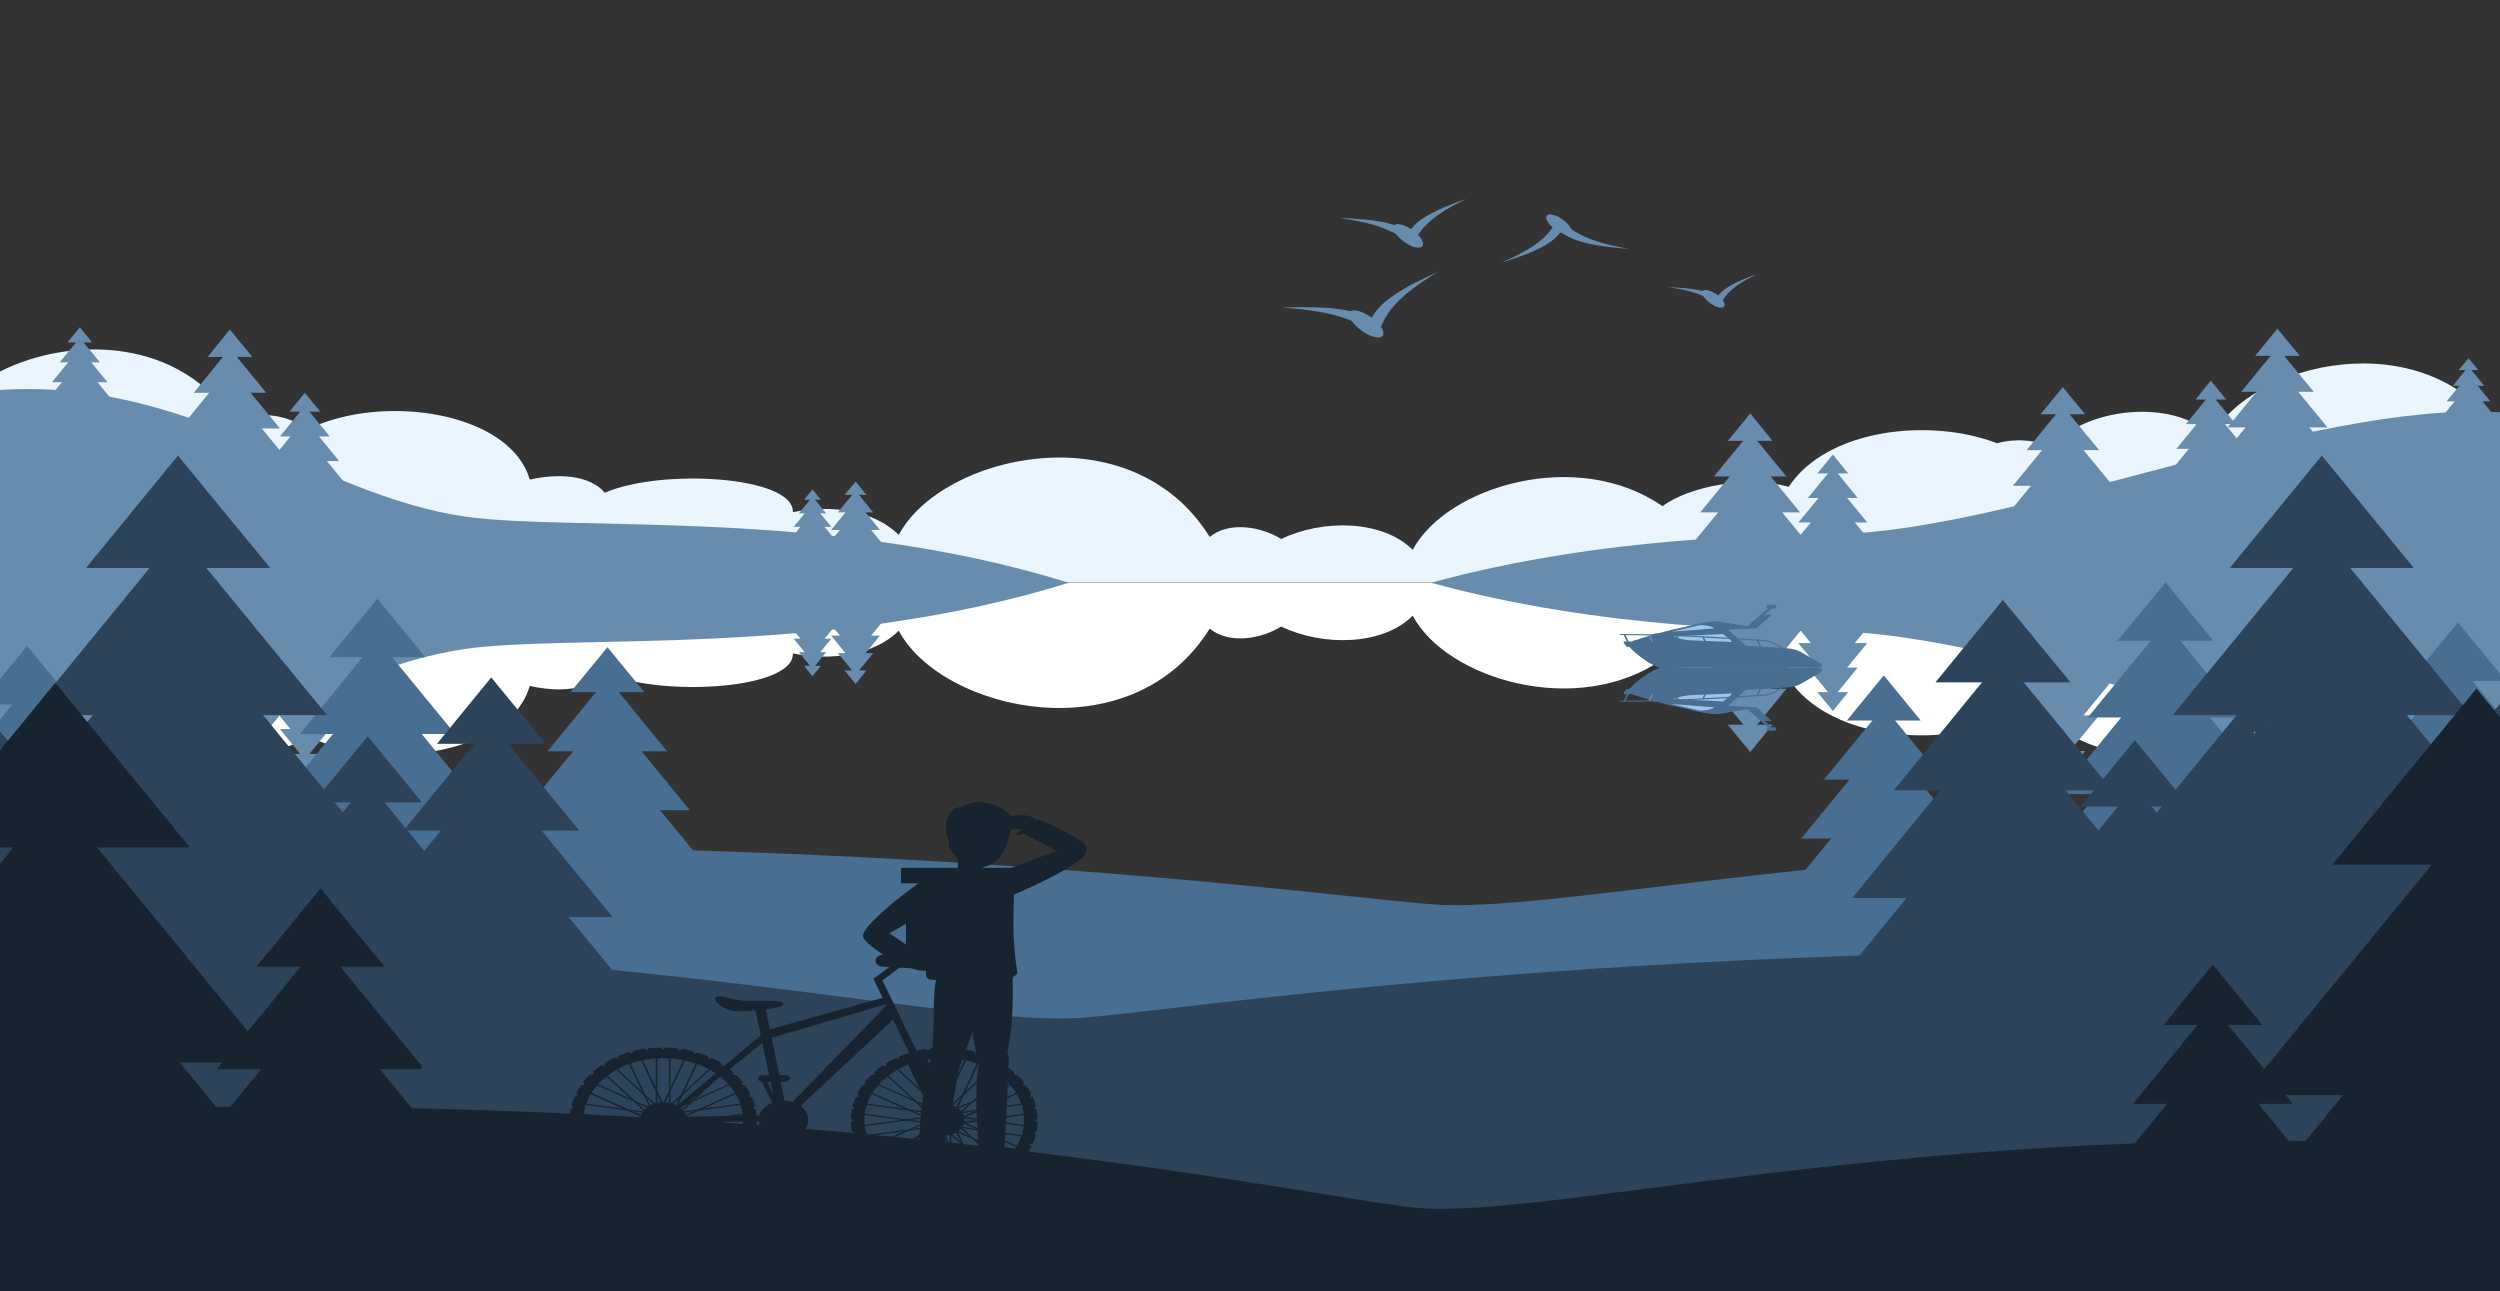 <?xml version="1.0" encoding="utf-8"?>
<!-- Generator: Adobe Illustrator 26.0.1, SVG Export Plug-In . SVG Version: 6.00 Build 0)  -->
<svg version="1.1" id="OBJECTS" xmlns="http://www.w3.org/2000/svg" xmlns:xlink="http://www.w3.org/1999/xlink" x="0px" y="0px"
	 viewBox="0 0 968 500" style="enable-background:new 0 0 968 500;" xml:space="preserve">
<rect x="0" y="0" width="968" height="500" fill="#333333" stroke="none"/>
<style type="text/css">
	.st0{fill-rule:evenodd;clip-rule:evenodd;fill:#EBF5FF;}
	.st1{fill-rule:evenodd;clip-rule:evenodd;fill:#FFFFFF;}
	.st2{fill-rule:evenodd;clip-rule:evenodd;fill:#688CAD;}
	.st3{fill-rule:evenodd;clip-rule:evenodd;fill:#486E91;}
	.st4{fill-rule:evenodd;clip-rule:evenodd;fill:#9CC4EA;}
	.st5{fill-rule:evenodd;clip-rule:evenodd;fill:#2C4359;}
	.st6{clip-path:url(#SVGID_00000119819040190233128270000008249561756613835662_);}
	.st7{fill-rule:evenodd;clip-rule:evenodd;fill:#17232E;}
	.st8{clip-path:url(#SVGID_00000122711873462400103770000010684192412174915475_);}
	.st9{fill-rule:evenodd;clip-rule:evenodd;fill:#9DC5EA;}
	.st10{fill-rule:evenodd;clip-rule:evenodd;fill:#93DBCE;}
</style>
<g>
	<path class="st0" d="M856.5,168.9c15.3-28.7,81.8-44.6,111.4-2.1v58.8h-968v-81.7c27.5-13.9,70.4-13.5,91.4,20.4
		c7.6-6.2,20.5-3.5,27.9,1.9c30-14.4,78.7-6.2,85.9,19.5c11.1-2.5,23.3-1.8,29.1,5.1c21.7-9.5,73.1-6.5,72.8,7.4c0,0,0,0.1,0,0.1
		c14.9-3,31.5-0.7,41,8.8c16.6-31.2,90-48.1,120.4,0.8c7.5-6.1,19.7-4.1,27.7,0.8c15.9-7.7,39.2-7.5,50.9,4.2
		c13.1-24.6,63.8-39.8,96.7-16.9c10.6-7.8,33.1-12,48.9-7.5c14.7-22.4,54.5-26.9,80.6-16.9c6.7-1.8,14.9-1.5,20.9,1.7
		C806.9,157.9,841.5,153.8,856.5,168.9z"/>
	<path class="st1" d="M856.5,282.4c15.3,28.7,81.8,44.6,111.4,2.1v-58.8h-968v81.7c27.5,13.9,70.4,13.5,91.4-20.4
		c7.6,6.2,20.5,3.5,27.9-1.9c30,14.4,78.7,6.2,85.9-19.5c11.1,2.5,23.3,1.8,29.1-5.1c21.7,9.5,73.1,6.5,72.8-7.4c0,0,0-0.1,0-0.1
		c14.9,3,31.5,0.7,41-8.8c16.6,31.2,90,48.1,120.4-0.8c7.5,6.1,19.7,4.1,27.7-0.8c15.9,7.7,39.2,7.5,50.9-4.2
		c13.1,24.6,63.8,39.8,96.7,16.9c10.6,7.8,33.1,12,48.9,7.5c14.7,22.4,54.5,26.9,80.6,16.9c6.7,1.8,14.9,1.5,20.9-1.7
		C806.9,293.4,841.5,297.5,856.5,282.4z"/>
	<g>
		<path class="st2" d="M968,291.7c-74.1,4.2-186.9-45.8-257.2-47.2c-22.2-0.4-89.9-0.5-156.9-18.9H968V291.7z"/>
		<g>
			<g>
				<polygon class="st2" points="859.1,273.1 904.6,273.1 881.8,300.8 				"/>
				<polygon class="st2" points="862.5,285.7 901.2,285.7 881.8,309.4 				"/>
				<polygon class="st2" points="867.8,299.6 895.9,299.6 881.8,316.7 				"/>
				<polygon class="st2" points="873.2,313.4 890.5,313.4 881.8,324 				"/>
			</g>
			<g>
				<polygon class="st2" points="840.4,268.8 871.7,268.8 856,287.9 				"/>
				<polygon class="st2" points="842.7,277.5 869.4,277.5 856,293.8 				"/>
				<polygon class="st2" points="846.4,287.1 865.7,287.1 856,298.8 				"/>
				<polygon class="st2" points="850.1,296.6 862,296.6 856,303.9 				"/>
			</g>
			<g>
				<polygon class="st2" points="776,250.5 821.5,250.5 798.7,278.2 				"/>
				<polygon class="st2" points="779.4,263.1 818.1,263.1 798.7,286.8 				"/>
				<polygon class="st2" points="784.7,277 812.8,277 798.7,294.1 				"/>
				<polygon class="st2" points="790.1,290.8 807.4,290.8 798.7,301.4 				"/>
			</g>
			<g>
				<polygon class="st2" points="694,240.3 725.3,240.3 709.7,259.3 				"/>
				<polygon class="st2" points="696.3,249 723,249 709.7,265.2 				"/>
				<polygon class="st2" points="700,258.5 719.3,258.5 709.7,270.3 				"/>
				<polygon class="st2" points="703.7,268 715.6,268 709.7,275.3 				"/>
			</g>
			<g>
				<polygon class="st2" points="654.9,240.3 700.4,240.3 677.7,268 				"/>
				<polygon class="st2" points="658.3,252.9 697,252.9 677.7,276.5 				"/>
				<polygon class="st2" points="663.6,266.7 691.7,266.7 677.7,283.9 				"/>
				<polygon class="st2" points="669,280.6 686.3,280.6 677.7,291.2 				"/>
			</g>
			<g>
				<polygon class="st2" points="945.9,290.3 965.8,290.3 955.8,302.5 				"/>
				<polygon class="st2" points="947.3,295.9 964.3,295.9 955.8,306.2 				"/>
				<polygon class="st2" points="949.7,301.9 961.9,301.9 955.8,309.4 				"/>
				<polygon class="st2" points="952,308 959.6,308 955.8,312.6 				"/>
			</g>
		</g>
	</g>
	<g>
		<path class="st2" d="M-0.1,300.3c74.1,4.8,122.5-40.6,180-49c41.6-6,140.1,3.6,234.1-25.7H-0.1V300.3z"/>
		<g>
			<g>
				<polygon class="st2" points="66.3,272.7 111.8,272.7 89,300.5 				"/>
				<polygon class="st2" points="69.7,285.4 108.4,285.4 89,309 				"/>
				<polygon class="st2" points="75,299.2 103.1,299.2 89,316.3 				"/>
				<polygon class="st2" points="80.4,313.1 97.7,313.1 89,323.7 				"/>
			</g>
			<g>
				<polygon class="st2" points="102.4,264.1 133.7,264.1 118,283.2 				"/>
				<polygon class="st2" points="104.7,272.8 131.3,272.8 118,289.1 				"/>
				<polygon class="st2" points="108.4,282.3 127.7,282.3 118,294.1 				"/>
				<polygon class="st2" points="112.1,291.9 124,291.9 118,299.1 				"/>
			</g>
			<g>
				<polygon class="st2" points="18.2,296.3 43.5,296.3 30.9,311.7 				"/>
				<polygon class="st2" points="20.1,303.3 41.6,303.3 30.9,316.4 				"/>
				<polygon class="st2" points="23.1,311 38.7,311 30.9,320.5 				"/>
				<polygon class="st2" points="26.1,318.7 35.7,318.7 30.9,324.6 				"/>
			</g>
			<g>
				<polygon class="st2" points="320.2,240 342.3,240 331.3,253.5 				"/>
				<polygon class="st2" points="321.8,246.1 340.7,246.1 331.3,257.7 				"/>
				<polygon class="st2" points="324.4,252.9 338.1,252.9 331.3,261.2 				"/>
				<polygon class="st2" points="327,259.6 335.5,259.6 331.3,264.8 				"/>
			</g>
			<g>
				<polygon class="st2" points="306,242.5 323.2,242.5 314.6,253 				"/>
				<polygon class="st2" points="307.3,247.3 321.9,247.3 314.6,256.2 				"/>
				<polygon class="st2" points="309.3,252.5 319.9,252.5 314.6,259 				"/>
				<polygon class="st2" points="311.3,257.8 317.9,257.8 314.6,261.8 				"/>
			</g>
		</g>
	</g>
	<g>
		<path class="st3" d="M675.9,267.2l-6.8,6.1l11.2,0.6l-14.3,2.5c-2.3,0.4-7-0.3-14.4-2.2c-8.3-1.7-17.2-4.4-19.8-5.6
			c-4.9-2.4,14.4-5.5,14.4-5.5S674.8,260.9,675.9,267.2z"/>
		<path class="st4" d="M647.9,270.7l19.3,0.9c1.3-1,2.7-2.1,3.8-3.1l-15.2,0.6C653,269.2,649.7,269.8,647.9,270.7z"/>
		<path class="st3" d="M675.9,267.2c-5.8,0.3-11.7,0.6-17.3,0.8c-11.3,0.5-21.5,0.7-26.7,0.7h0h0c0.3,0.1,0.7,0.3,1.1,0.5
			c5.5,0,15.1-0.3,25.6-0.7c5.4-0.2,11.2-0.5,16.7-0.8L675.9,267.2z"/>
		<path class="st3" d="M690.1,266.6c0.1-0.1,0.2-0.2,0.1-0.3c-0.1-0.1-0.3-0.1-0.4-0.1l-0.3,0.2c-2.2,1.3-4.2,2.4-5.7,2.5l0,0v0
			c-9.1,0.6-18.7,1.2-28.2,1.7c-9.5,0.4-19,0.7-28.2,0.7c-0.2,0-0.3,0.1-0.3,0.2c0,0.1,0.1,0.2,0.3,0.2c9.2,0,18.7-0.2,28.2-0.7
			c9.5-0.4,19.1-1,28.2-1.7v0c1.7-0.1,3.7-1.3,6-2.6L690.1,266.6z"/>
		<path class="st3" d="M681.9,267c0.1-0.1,0-0.3-0.2-0.3c-0.2,0-0.3,0-0.4,0.1l-1.2,2.4c-0.1,0.1,0,0.3,0.2,0.3c0.2,0,0.3,0,0.4-0.1
			L681.9,267z"/>
		<path class="st3" d="M703.6,258.6c2,0,2.5,1.1,0.9,2l-7.3,4.2c-2.4,1.4-5.7,1.4-7.3,1.5l-1,0.1h0c-19.8,1.3-47.1,2.3-57.2,2.3
			c-1.2,0-2.3,0-3.1,0c0.2-0.6,0.6-1.2,1.2-1.9c0.3,0,0.7,0,1.1,0c2.5-3,8.1-7,11.8-8.2H703.6z"/>
		<path class="st3" d="M705,258.8c0.2,0.1,0.4,0.3,0.5,0.5c-22.4,1.1-45.1,1.4-67.6,1.7c0.1,0,0.2-0.1,0.3-0.2
			C660.3,260.5,683,259.9,705,258.8z"/>
		<path class="st3" d="M631,266.8c18.1-0.1,44.5-1.2,62.6-2.2l0.4-0.5c-18.2,1-44.7,2.4-62.9,2.5L631,266.8z"/>
		<path class="st3" d="M671.3,265.7c4.4-0.2,17.7-0.8,22.2-1.1l2.2-1.7l-22.6,1.3L671.3,265.7z"/>
		<path class="st3" d="M655.1,265.6l4.7-0.2c0.3,0,0.6-0.2,0.6-0.5v0c0-0.2-0.3-0.4-0.6-0.4l-4.7,0.2c-0.3,0-0.6,0.2-0.6,0.5v0
			C654.6,265.4,654.8,265.6,655.1,265.6z"/>
		<path class="st3" d="M646,265.8l4.7-0.1c0.3,0,0.6-0.2,0.6-0.5v0c0-0.2-0.3-0.4-0.6-0.4l-4.7,0.1c-0.3,0-0.6,0.2-0.6,0.5v0
			C645.4,265.7,645.7,265.8,646,265.8z"/>
		<path class="st3" d="M637.1,265.9l4.7-0.1c0.3,0,0.6-0.2,0.6-0.5v0c0-0.2-0.3-0.4-0.6-0.4l-4.7,0.1c-0.3,0-0.6,0.2-0.6,0.5v0
			C636.5,265.7,636.8,265.9,637.1,265.9z"/>
		<polygon class="st3" points="682,265.6 684.8,263.2 684.6,263 681.8,265.5 		"/>
		<polygon class="st3" points="680.3,274 686,279.2 681.8,279.1 675.5,273.7 		"/>
		<path class="st3" d="M669.6,272.9l-0.5,0.5l-28.2-1.6c-0.7-0.2-1.5-0.4-2.2-0.6L669.6,272.9L669.6,272.9z M671.5,273.5l0.5,0v0
			L671.5,273.5z"/>
		<path class="st3" d="M630.6,268.8c0.1-0.1,0-0.3-0.2-0.3c-0.2,0-0.3,0-0.4,0.1l-1.3,2.8c-0.1,0.1,0,0.3,0.2,0.3
			c0.2,0,0.3,0,0.4-0.1L630.6,268.8z"/>
		<path class="st2" d="M640.1,269c0.1-0.1,0-0.3-0.2-0.3c-0.2,0-0.3,0-0.4,0.1l-1.1,2.2c-0.1,0.1,0,0.3,0.2,0.3c0.2,0,0.3,0,0.4-0.1
			L640.1,269z"/>
		<path class="st3" d="M650.5,268.7c0.1-0.1,0-0.3-0.2-0.3c-0.2,0-0.3,0-0.4,0.1l-1.2,2.5c-0.1,0.1,0,0.3,0.2,0.3
			c0.2,0,0.3,0,0.4-0.1L650.5,268.7z"/>
		<path class="st3" d="M660.9,268.2c0.1-0.1,0-0.3-0.2-0.3c-0.2,0-0.3,0-0.4,0.1l-1.2,2.5c-0.1,0.1,0,0.3,0.2,0.3
			c0.2,0,0.3,0,0.4-0.1L660.9,268.2z"/>
		<path class="st3" d="M671.6,267.8c0.1-0.1,0-0.3-0.2-0.3c-0.2,0-0.3,0-0.4,0.1l-1.1,2.3c-0.1,0.1,0,0.3,0.2,0.3
			c0.2,0,0.3,0,0.4-0.1L671.6,267.8z"/>
		<path class="st4" d="M657.6,275l-10.5-2.4l16.9,1.3C662.3,274.9,659.1,275.3,657.6,275z"/>
		<path class="st3" d="M666.4,274.8c0.3,0,0.5-0.2,0.5-0.4c0-0.2-0.2-0.4-0.5-0.4c-0.3,0-0.5,0.2-0.5,0.4
			C665.9,274.7,666.1,274.8,666.4,274.8z"/>
		<polygon class="st3" points="682.1,278 686,281.6 684.6,281.6 680.3,277.9 		"/>
		<path class="st3" d="M684.6,282.9h2.5c0.3,0,0.5-0.2,0.5-0.4V282c0-0.2-0.2-0.4-0.5-0.4h-2.5c-0.3,0-0.5,0.2-0.5,0.4v0.6
			C684.1,282.8,684.3,282.9,684.6,282.9z"/>
		<rect x="684.1" y="282.1" class="st3" width="3.6" height="0.3"/>
		<path class="st3" d="M638.5,268.7c-2.7,0.1-4.9,0.1-6.7,0.1c-1.2,0-2.3,0-3.1,0c0.2-0.6,0.6-1.2,1.2-1.9c0.3,0,0.7,0,1.1,0
			c2.5-3,8.1-7,11.8-8.2h9.7c-3.7,1.2-9.3,5.2-11.8,8.2c-0.4,0-0.7,0-1.1,0C639,267.5,638.6,268.1,638.5,268.7z"/>
		<path class="st3" d="M637.1,265.9l4.4-0.1c0.2-0.3,0.5-0.5,0.8-0.8c-0.1-0.1-0.3-0.1-0.4-0.1l-4.7,0.1c-0.3,0-0.6,0.2-0.6,0.5v0
			C636.5,265.7,636.8,265.9,637.1,265.9z"/>
		<path class="st3" d="M631,266.8c3.1,0,6.4-0.1,9.8-0.1c0.1-0.1,0.1-0.1,0.2-0.2c-3.5,0.1-6.8,0.1-9.9,0.2
			C631,266.7,631,266.7,631,266.8L631,266.8L631,266.8z"/>
		<path class="st3" d="M647.8,260.9c-3.3,0-6.6,0.1-9.9,0.1h0c0,0,0.1,0,0.1-0.1l0,0l0.2-0.1c3.3,0,6.6-0.1,9.9-0.1
			C648.1,260.7,648,260.8,647.8,260.9z"/>
	</g>
	<g>
		<path class="st2" d="M-0.1,151c74.1-4.8,122.5,40.6,180,49c41.6,6,140.1-3.6,234.1,25.7H-0.1V151z"/>
		<g>
			<g>
				<polygon class="st2" points="66.3,178.6 111.8,178.6 89,150.8 				"/>
				<polygon class="st2" points="69.7,165.9 108.4,165.9 89,142.3 				"/>
				<polygon class="st2" points="75,152.1 103.1,152.1 89,134.9 				"/>
				<polygon class="st2" points="80.4,138.2 97.7,138.2 89,127.6 				"/>
			</g>
			<g>
				<polygon class="st2" points="102.4,187.2 133.7,187.2 118,168.1 				"/>
				<polygon class="st2" points="104.7,178.5 131.3,178.5 118,162.2 				"/>
				<polygon class="st2" points="108.4,169 127.7,169 118,157.2 				"/>
				<polygon class="st2" points="112.1,159.4 124,159.4 118,152.1 				"/>
			</g>
			<g>
				<polygon class="st2" points="18.2,155 43.5,155 30.9,139.6 				"/>
				<polygon class="st2" points="20.1,148 41.6,148 30.9,134.8 				"/>
				<polygon class="st2" points="23.1,140.3 38.7,140.3 30.9,130.8 				"/>
				<polygon class="st2" points="26.1,132.6 35.7,132.6 30.9,126.7 				"/>
			</g>
			<g>
				<polygon class="st2" points="320.2,211.3 342.3,211.3 331.3,197.8 				"/>
				<polygon class="st2" points="321.8,205.2 340.7,205.2 331.3,193.6 				"/>
				<polygon class="st2" points="324.4,198.4 338.1,198.4 331.3,190 				"/>
				<polygon class="st2" points="327,191.6 335.5,191.6 331.3,186.5 				"/>
			</g>
			<g>
				<polygon class="st2" points="306,208.8 323.2,208.8 314.6,198.3 				"/>
				<polygon class="st2" points="307.3,204 321.9,204 314.6,195.1 				"/>
				<polygon class="st2" points="309.3,198.8 319.9,198.8 314.6,192.3 				"/>
				<polygon class="st2" points="311.3,193.5 317.9,193.5 314.6,189.5 				"/>
			</g>
		</g>
	</g>
	<g>
		<path class="st2" d="M968,159.6c-74.1-4.2-186.9,45.8-257.2,47.2c-22.2,0.4-89.9,0.5-156.9,18.9H968V159.6z"/>
		<g>
			<g>
				<polygon class="st2" points="859.1,178.2 904.6,178.2 881.8,150.4 				"/>
				<polygon class="st2" points="862.5,165.5 901.2,165.5 881.8,141.9 				"/>
				<polygon class="st2" points="867.8,151.7 895.9,151.7 881.8,134.6 				"/>
				<polygon class="st2" points="873.2,137.8 890.5,137.8 881.8,127.3 				"/>
			</g>
			<g>
				<polygon class="st2" points="840.4,182.5 871.7,182.5 856,163.4 				"/>
				<polygon class="st2" points="842.7,173.8 869.4,173.8 856,157.5 				"/>
				<polygon class="st2" points="846.4,164.2 865.7,164.2 856,152.4 				"/>
				<polygon class="st2" points="850.1,154.7 862,154.7 856,147.4 				"/>
			</g>
			<g>
				<polygon class="st2" points="776,200.8 821.5,200.8 798.7,173 				"/>
				<polygon class="st2" points="779.4,188.1 818.1,188.1 798.7,164.5 				"/>
				<polygon class="st2" points="784.7,174.3 812.8,174.3 798.7,157.2 				"/>
				<polygon class="st2" points="790.1,160.4 807.4,160.4 798.7,149.9 				"/>
			</g>
			<g>
				<polygon class="st2" points="694,211 725.3,211 709.7,191.9 				"/>
				<polygon class="st2" points="696.3,202.3 723,202.3 709.7,186.1 				"/>
				<polygon class="st2" points="700,192.8 719.3,192.8 709.7,181 				"/>
				<polygon class="st2" points="703.7,183.3 715.6,183.3 709.7,176 				"/>
			</g>
			<g>
				<polygon class="st2" points="654.9,211 700.4,211 677.7,183.3 				"/>
				<polygon class="st2" points="658.3,198.4 697,198.4 677.7,174.8 				"/>
				<polygon class="st2" points="663.6,184.5 691.7,184.5 677.7,167.4 				"/>
				<polygon class="st2" points="669,170.7 686.3,170.7 677.7,160.1 				"/>
			</g>
			<g>
				<polygon class="st2" points="945.9,161 965.8,161 955.8,148.8 				"/>
				<polygon class="st2" points="947.3,155.4 964.3,155.4 955.8,145.1 				"/>
				<polygon class="st2" points="949.7,149.4 961.9,149.4 955.8,141.9 				"/>
				<polygon class="st2" points="952,143.3 959.6,143.3 955.8,138.7 				"/>
			</g>
		</g>
	</g>
	<path class="st3" d="M968,331c-207.2-14.8-350.1,21.4-409.2,19.4c-33.2-1.2-238.3-33.2-558.8-19.4v147.6h968V331z"/>
	<g>
		<polygon class="st3" points="691.9,345.6 766.9,345.6 729.4,299.8 		"/>
		<polygon class="st3" points="697.4,324.7 761.3,324.7 729.4,285.7 		"/>
		<polygon class="st3" points="706.2,301.9 752.5,301.9 729.4,273.6 		"/>
		<polygon class="st3" points="715.1,279 743.7,279 729.4,261.5 		"/>
	</g>
	<g>
		<polygon class="st3" points="789.7,334.6 887.2,334.6 838.5,275.1 		"/>
		<polygon class="st3" points="797,307.5 880,307.5 838.5,256.8 		"/>
		<polygon class="st3" points="808.4,277.8 868.5,277.8 838.5,241.1 		"/>
		<polygon class="st3" points="819.9,248.1 857,248.1 838.5,225.5 		"/>
	</g>
	<g>
		<polygon class="st3" points="197.7,334.6 272.7,334.6 235.2,288.8 		"/>
		<polygon class="st3" points="203.2,313.7 267.1,313.7 235.2,274.7 		"/>
		<polygon class="st3" points="212,290.9 258.3,290.9 235.2,262.6 		"/>
		<polygon class="st3" points="220.9,268 249.5,268 235.2,250.6 		"/>
	</g>
	<g>
		<polygon class="st3" points="97.4,341 194.8,341 146.1,281.5 		"/>
		<polygon class="st3" points="104.6,313.9 187.6,313.9 146.1,263.2 		"/>
		<polygon class="st3" points="116.1,284.2 176.2,284.2 146.1,247.5 		"/>
		<polygon class="st3" points="127.5,254.5 164.7,254.5 146.1,231.8 		"/>
	</g>
	<path class="st5" d="M-0.1,370.8c207.2-13.3,355.8,25.4,414.9,23.5c33.2-1,232.7-35.9,553.2-23.5v132.5h-968V370.8z"/>
	<g>
		<polygon class="st5" points="707,385.8 844.1,385.8 775.5,302.2 		"/>
		<polygon class="st5" points="717.2,347.7 833.9,347.7 775.5,276.4 		"/>
		<polygon class="st5" points="733.3,306 817.8,306 775.5,254.3 		"/>
		<polygon class="st5" points="749.4,264.2 801.7,264.2 775.5,232.3 		"/>
	</g>
	<g>
		<polygon class="st5" points="135.1,385.8 245.4,385.8 190.2,318.5 		"/>
		<polygon class="st5" points="143.3,355.1 237.2,355.1 190.2,297.8 		"/>
		<polygon class="st5" points="156.2,321.6 224.3,321.6 190.2,280.1 		"/>
		<polygon class="st5" points="169.2,288 211.3,288 190.2,262.3 		"/>
	</g>
	<g>
		<polygon class="st5" points="87.3,408.6 197.5,408.6 142.4,341.3 		"/>
		<polygon class="st5" points="95.4,377.9 189.3,377.9 142.4,320.6 		"/>
		<polygon class="st5" points="108.3,344.3 176.4,344.3 142.4,302.8 		"/>
		<polygon class="st5" points="121.3,310.7 163.4,310.7 142.4,285.1 		"/>
	</g>
	<g>
		<defs>
			<rect id="SVGID_1_" x="-0.1" y="166.2" width="163.3" height="337.1"/>
		</defs>
		<clipPath id="SVGID_00000060031602534549612360000008963410447949917881_">
			<use xlink:href="#SVGID_1_"  style="overflow:visible;"/>
		</clipPath>
		<g style="clip-path:url(#SVGID_00000060031602534549612360000008963410447949917881_);">
			<g>
				<polygon class="st3" points="-38.2,359.3 59.2,359.3 10.5,299.8 				"/>
				<polygon class="st3" points="-31,332.2 52,332.2 10.5,281.5 				"/>
				<polygon class="st3" points="-19.6,302.5 40.5,302.5 10.5,265.8 				"/>
				<polygon class="st3" points="-8.1,272.8 29.1,272.8 10.5,250.1 				"/>
			</g>
			<g>
				<polygon class="st5" points="-24.5,385.8 162.4,385.8 68.9,271.7 				"/>
				<polygon class="st5" points="-10.7,333.8 148.5,333.8 68.9,236.7 				"/>
				<polygon class="st5" points="11.3,276.9 126.6,276.9 68.9,206.5 				"/>
				<polygon class="st5" points="33.3,219.9 104.6,219.9 68.9,176.4 				"/>
			</g>
			<g>
				<polygon class="st5" points="-65.9,393.4 44.3,393.4 -10.8,326.2 				"/>
				<polygon class="st5" points="-57.7,362.8 36.1,362.8 -10.8,305.5 				"/>
				<polygon class="st5" points="-44.8,329.2 23.2,329.2 -10.8,287.7 				"/>
				<polygon class="st5" points="-31.8,295.6 10.2,295.6 -10.8,270 				"/>
			</g>
			<g>
				<polygon class="st7" points="-115.3,570.7 158.1,570.7 21.4,403.8 				"/>
				<polygon class="st7" points="-95,494.7 137.8,494.7 21.4,352.5 				"/>
				<polygon class="st7" points="-63,411.4 105.8,411.4 21.4,308.4 				"/>
				<polygon class="st7" points="-30.7,328.1 73.5,328.1 21.4,264.4 				"/>
			</g>
			<g>
				<polygon class="st7" points="59,489.8 189.2,489.8 124.1,410.3 				"/>
				<polygon class="st7" points="68.7,453.6 179.5,453.6 124.1,385.9 				"/>
				<polygon class="st7" points="84,414 164.3,414 124.1,364.9 				"/>
				<polygon class="st7" points="99.3,374.3 148.9,374.3 124.1,344 				"/>
			</g>
		</g>
	</g>
	<g>
		<polygon class="st5" points="771.5,410.1 881.7,410.1 826.6,342.8 		"/>
		<polygon class="st5" points="779.7,379.4 873.6,379.4 826.6,322.1 		"/>
		<polygon class="st5" points="792.6,345.9 860.7,345.9 826.6,304.3 		"/>
		<polygon class="st5" points="805.6,312.3 847.7,312.3 826.6,286.6 		"/>
	</g>
	<g>
		<defs>
			<rect id="SVGID_00000099660943601322308070000002460125746624184193_" x="804.7" y="166.2" width="163.3" height="337.1"/>
		</defs>
		<clipPath id="SVGID_00000052089620535057823640000007864297097400794255_">
			<use xlink:href="#SVGID_00000099660943601322308070000002460125746624184193_"  style="overflow:visible;"/>
		</clipPath>
		<g style="clip-path:url(#SVGID_00000052089620535057823640000007864297097400794255_);">
			<g>
				<polygon class="st3" points="903,350.1 1000.4,350.1 951.7,290.7 				"/>
				<polygon class="st3" points="910.2,323 993.2,323 951.7,272.4 				"/>
				<polygon class="st3" points="921.6,293.4 981.7,293.4 951.7,256.7 				"/>
				<polygon class="st3" points="933.1,263.7 970.3,263.7 951.7,241 				"/>
			</g>
			<g>
				<polygon class="st5" points="992.4,385.8 805.6,385.8 899,271.7 				"/>
				<polygon class="st5" points="978.6,333.8 819.4,333.8 899,236.7 				"/>
				<polygon class="st5" points="956.7,276.9 841.3,276.9 899,206.5 				"/>
				<polygon class="st5" points="934.6,219.9 863.4,219.9 899,176.4 				"/>
			</g>
			<g>
				<polygon class="st5" points="914.9,393.4 1025.1,393.4 970,326.2 				"/>
				<polygon class="st5" points="923.1,362.8 1017,362.8 970,305.5 				"/>
				<polygon class="st5" points="936,329.2 1004,329.2 970,287.7 				"/>
				<polygon class="st5" points="949,295.6 991.1,295.6 970,270 				"/>
			</g>
			<g>
				<polygon class="st7" points="812.5,594.6 1105.3,594.6 958.9,415.9 				"/>
				<polygon class="st7" points="834.2,513.2 1083.6,513.2 958.9,361 				"/>
				<polygon class="st7" points="868.5,424 1049.2,424 958.9,313.7 				"/>
				<polygon class="st7" points="903.1,334.8 1014.7,334.8 958.9,266.6 				"/>
			</g>
			<g>
				<polygon class="st7" points="806.7,485.9 906.9,485.9 856.8,424.7 				"/>
				<polygon class="st7" points="814.1,458 899.5,458 856.8,405.8 				"/>
				<polygon class="st7" points="825.9,427.4 887.8,427.4 856.8,389.7 				"/>
				<polygon class="st7" points="837.7,396.9 875.9,396.9 856.8,373.5 				"/>
			</g>
		</g>
	</g>
	<g>
		<g>
			<path class="st2" d="M496.3,119.1c18.5,1.2,29.1,4.3,37.3,11.5c1.9-9.5,8.6-16.6,23.3-25.4c-15.4,6.9-22.9,12-26,18.3
				C523.9,119.6,514.1,118.4,496.3,119.1z"/>
			<path class="st2" d="M630.7,96.4c-14.3-2.6-22.1-6-27.4-12.4c-2.9,7.3-9.2,12.2-22,17.7c13.1-4,19.7-7.3,23-11.9
				C609.2,93.5,616.7,95.3,630.7,96.4z"/>
			<path class="st2" d="M518.7,84.4c14.4,2.1,22.4,5.1,28.2,11.2c2.4-7.4,8.4-12.5,20.8-18.6c-12.8,4.5-19.2,8.1-22.2,12.9
				C540.4,86.3,532.7,84.9,518.7,84.4z"/>
			<path class="st2" d="M646,111.2c10.1,1.4,15.7,3.6,19.8,7.9c1.7-5.2,5.9-8.8,14.6-13c-9,3.2-13.4,5.7-15.6,9
				C661.2,112.6,655.8,111.5,646,111.2z"/>
		</g>
		<path class="st2" d="M547.6,89.6c2.9,2.3,4.2,5,2.9,5.9c-1.3,1-4.7-0.1-7.6-2.5c-2.9-2.3-4.2-5-2.9-5.9
			C541.3,86.2,544.7,87.3,547.6,89.6z"/>
		<path class="st2" d="M531.7,123.4c3.4,2.7,4.9,5.8,3.4,6.9s-5.4-0.2-8.7-2.9c-3.4-2.7-4.9-5.8-3.4-6.9
			C524.4,119.5,528.3,120.8,531.7,123.4z"/>
		<path class="st2" d="M605.6,85.4c2.5,2,3.6,4.3,2.5,5.1c-1.1,0.8-4-0.1-6.5-2.1c-2.5-2-3.6-4.3-2.5-5.1
			C600.1,82.5,603.1,83.4,605.6,85.4z"/>
		<path class="st2" d="M665.2,114.4c2.2,1.7,3.2,3.7,2.2,4.5c-1,0.7-3.5-0.1-5.7-1.9c-2.2-1.7-3.2-3.7-2.2-4.5
			C660.4,111.8,663,112.7,665.2,114.4z"/>
	</g>
	<path class="st7" d="M968,444.5c-207.2-13.3-355.8,25.4-414.9,23.5c-33.2-1-232.7-49.8-553.2-37.5v72.8h968V444.5z"/>
	<g>
		<path class="st3" d="M675.9,249.9l-6.8-6.1l11.2-0.6l-14.3-2.5c-2.3-0.4-7,0.3-14.4,2.2c-8.3,1.7-17.2,4.4-19.8,5.6
			c-4.9,2.4,14.4,5.5,14.4,5.5S674.8,256.2,675.9,249.9z"/>
		<path class="st9" d="M647.9,246.4l19.3-0.9c1.3,1,2.7,2.1,3.8,3.1l-15.2-0.6C653,248,649.7,247.3,647.9,246.4z"/>
		<path class="st3" d="M675.9,249.9c-5.8-0.3-11.7-0.6-17.3-0.8c-11.3-0.5-21.5-0.7-26.7-0.7h0h0c0.3-0.1,0.7-0.3,1.1-0.5
			c5.5,0,15.1,0.3,25.6,0.7c5.4,0.2,11.2,0.5,16.7,0.8L675.9,249.9z"/>
		<path class="st3" d="M690.1,250.6c0.1,0.1,0.2,0.2,0.1,0.3c-0.1,0.1-0.3,0.1-0.4,0.1l-0.3-0.2c-2.2-1.3-4.2-2.4-5.7-2.5l0,0v0
			c-9.1-0.6-18.7-1.2-28.2-1.7c-9.5-0.4-19-0.7-28.2-0.7c-0.2,0-0.3-0.1-0.3-0.2c0-0.1,0.1-0.2,0.3-0.2c9.2,0,18.7,0.2,28.2,0.7
			c9.5,0.4,19.1,1,28.2,1.7v0c1.7,0.1,3.7,1.3,6,2.6L690.1,250.6z"/>
		<path class="st3" d="M681.9,250.2c0.1,0.1,0,0.3-0.2,0.3c-0.2,0-0.3,0-0.4-0.1l-1.2-2.4c-0.1-0.1,0-0.3,0.2-0.3
			c0.2,0,0.3,0,0.4,0.1L681.9,250.2z"/>
		<path class="st3" d="M703.6,258.6c2,0,2.5-1.1,0.9-2l-7.3-4.2c-2.4-1.4-5.7-1.4-7.3-1.5l-1-0.1h0c-19.8-1.3-47.1-2.3-57.2-2.3
			c-1.2,0-2.3,0-3.1,0c0.2,0.6,0.6,1.2,1.2,1.9c0.3,0,0.7,0,1.1,0c2.5,3,8.1,7,11.8,8.2H703.6z"/>
		<path class="st3" d="M705,258.3c0.2-0.1,0.4-0.3,0.5-0.5c-22.4-1.1-45.1-1.4-67.6-1.7c0.1,0,0.2,0.1,0.3,0.2
			C660.3,256.6,683,257.3,705,258.3z"/>
		<path class="st3" d="M631,250.4c18.1,0.1,44.5,1.2,62.6,2.2l0.4,0.5c-18.2-1-44.7-2.4-62.9-2.5L631,250.4z"/>
		<path class="st3" d="M671.3,251.5c4.4,0.2,17.7,0.8,22.2,1.1l2.2,1.7l-22.6-1.3L671.3,251.5z"/>
		<path class="st3" d="M655.1,251.6l4.7,0.2c0.3,0,0.6,0.2,0.6,0.5v0c0,0.2-0.3,0.4-0.6,0.4l-4.7-0.2c-0.3,0-0.6-0.2-0.6-0.5v0
			C654.6,251.8,654.8,251.6,655.1,251.6z"/>
		<path class="st3" d="M646,251.3l4.7,0.1c0.3,0,0.6,0.2,0.6,0.5v0c0,0.2-0.3,0.4-0.6,0.4l-4.7-0.1c-0.3,0-0.6-0.2-0.6-0.5v0
			C645.4,251.5,645.7,251.3,646,251.3z"/>
		<path class="st3" d="M637.1,251.2l4.7,0.1c0.3,0,0.6,0.2,0.6,0.5v0c0,0.2-0.3,0.4-0.6,0.4l-4.7-0.1c-0.3,0-0.6-0.2-0.6-0.5v0
			C636.5,251.4,636.8,251.2,637.1,251.2z"/>
		<polygon class="st3" points="682,251.5 684.8,254 684.6,254.1 681.8,251.7 		"/>
		<polygon class="st3" points="680.3,243.2 686,238 681.8,238 675.5,243.4 		"/>
		<path class="st3" d="M669.6,244.2l-0.5-0.5l-28.2,1.6c-0.7,0.2-1.5,0.4-2.2,0.6L669.6,244.2L669.6,244.2z M671.5,243.6l0.5,0v0
			L671.5,243.6z"/>
		<path class="st3" d="M630.6,248.4c0.1,0.1,0,0.3-0.2,0.3c-0.2,0-0.3,0-0.4-0.1l-1.3-2.8c-0.1-0.1,0-0.3,0.2-0.3
			c0.2,0,0.3,0,0.4,0.1L630.6,248.4z"/>
		<path class="st2" d="M640.1,248.2c0.1,0.1,0,0.3-0.2,0.3c-0.2,0-0.3,0-0.4-0.1l-1.1-2.2c-0.1-0.1,0-0.3,0.2-0.3
			c0.2,0,0.3,0,0.4,0.1L640.1,248.2z"/>
		<path class="st3" d="M650.5,248.5c0.1,0.1,0,0.3-0.2,0.3c-0.2,0-0.3,0-0.4-0.1l-1.2-2.5c-0.1-0.1,0-0.3,0.2-0.3
			c0.2,0,0.3,0,0.4,0.1L650.5,248.5z"/>
		<path class="st3" d="M660.9,249c0.1,0.1,0,0.3-0.2,0.3c-0.2,0-0.3,0-0.4-0.1l-1.2-2.5c-0.1-0.1,0-0.3,0.2-0.3c0.2,0,0.3,0,0.4,0.1
			L660.9,249z"/>
		<path class="st3" d="M671.6,249.4c0.1,0.1,0,0.3-0.2,0.3c-0.2,0-0.3,0-0.4-0.1l-1.1-2.3c-0.1-0.1,0-0.3,0.2-0.3
			c0.2,0,0.3,0,0.4,0.1L671.6,249.4z"/>
		<path class="st9" d="M657.6,242.2l-10.5,2.4l16.9-1.3C662.3,242.3,659.1,241.8,657.6,242.2z"/>
		<path class="st3" d="M666.4,243.1c0.3,0,0.5-0.2,0.5-0.4c0-0.2-0.2-0.4-0.5-0.4c-0.3,0-0.5,0.2-0.5,0.4
			C665.9,242.9,666.1,243.1,666.4,243.1z"/>
		<polygon class="st3" points="682.1,239.1 686,235.6 684.6,235.6 680.3,239.3 		"/>
		<path class="st3" d="M684.6,234.2h2.5c0.3,0,0.5,0.2,0.5,0.4v0.6c0,0.2-0.2,0.4-0.5,0.4h-2.5c-0.3,0-0.5-0.2-0.5-0.4v-0.6
			C684.1,234.4,684.3,234.2,684.6,234.2z"/>
		<rect x="684.1" y="234.7" class="st3" width="3.6" height="0.3"/>
		<path class="st3" d="M638.5,248.5c-2.7-0.1-4.9-0.1-6.7-0.1c-1.2,0-2.3,0-3.1,0c0.2,0.6,0.6,1.2,1.2,1.9c0.3,0,0.7,0,1.1,0
			c2.5,3,8.1,7,11.8,8.2h9.7c-3.7-1.2-9.3-5.2-11.8-8.2c-0.4,0-0.7,0-1.1,0C639,249.7,638.6,249,638.5,248.5z"/>
		<path class="st3" d="M637.1,251.2l4.4,0.1c0.2,0.3,0.5,0.5,0.8,0.8c-0.1,0.1-0.3,0.1-0.4,0.1l-4.7-0.1c-0.3,0-0.6-0.2-0.6-0.5v0
			C636.5,251.4,636.8,251.2,637.1,251.2z"/>
		<path class="st3" d="M631,250.4c3.1,0,6.4,0.1,9.8,0.1c0.1,0.1,0.1,0.1,0.2,0.2c-3.5-0.1-6.8-0.1-9.9-0.2
			C631,250.5,631,250.4,631,250.4L631,250.4L631,250.4z"/>
		<path class="st3" d="M647.8,256.3c-3.3,0-6.6-0.1-9.9-0.1h0c0,0,0.1,0,0.1,0.1l0,0l0.2,0.1c3.3,0,6.6,0.1,9.9,0.1
			C648.1,256.4,648,256.4,647.8,256.3z"/>
	</g>
	<path class="st10" d="M873.4,283.1c-0.2,0.3-0.3,0.6-0.4,0.9c-0.1,0-0.3,0-0.4-0.1C872.8,283.6,873.1,283.3,873.4,283.1z"/>
	<polygon class="st10" points="873.9,282.3 873.9,282.4 873.9,282.3 	"/>
	<path class="st10" d="M878.8,280c-0.1,0-0.2,0-0.3,0l0.1-0.1C878.7,280,878.7,280,878.8,280z"/>
	<g>
		<g>
			<path class="st7" d="M380.8,450.7c6.1,0.5,21.8,1.5,21.8-1.3c0-2.1-2.2-3.4-4.8-3.7c-6.6-1.5-12.8-1.9-18.8-2.2
				c0,1.9,0,3.8,0,5.7C378.9,450,379.7,450.6,380.8,450.7z"/>
			<path class="st7" d="M383.9,373.2c0.6,8.4-9.5,31.1-12.4,40.3c-1,4.2-12.2,2.8-11.2-2.3c3.1-17-1.9-31.4,7-44
				C371.8,367.5,379.3,372.9,383.9,373.2z"/>
			<path class="st7" d="M377.5,374.5c-1.3,4.8-3.3,6.4-2.9,11.6c0.7,9.1,2.8,17.9,3.6,23.7c0.6,4.3,9.7,7.2,10.9,2.1
				c3.3-13.4,3.1-23,3-36.8C387.2,374.9,382.3,374.7,377.5,374.5z"/>
			<path class="st7" d="M388.9,444.6c-4.2-0.7-7,3.8-9.9,2.2c-1.2-19.4-1.5-28.4,0.4-36.4c1.5-6.2,11.5-6.9,11.2,0
				C390.3,415.7,389.5,439.7,388.9,444.6z"/>
			<path class="st7" d="M385.9,338.3c7.7-3.2,22.7-8.5,29.5-11.3c5.3-1,6.2,3.2,2.9,5.8c-5.7,4.6-21.2,12-28,14.4
				C382.2,350,378.5,341.4,385.9,338.3z"/>
			<path class="st7" d="M391.8,319.4c-2.6,0.7-4.5,2.6-4,3.2c0.7,0.7,1.3-0.7,4.6-1.5c1.1-0.3,2.4-0.1,3.6,0.2
				c-1.7,0.9-2.8,1.2-2.7,1.6c0.3,1.7,9.7-2.2,7.9-5.2c-2.3-3.8-14.4-1.6-13.5,0.3c0.2,0.5,1.9-0.6,3.9-0.4c-2.9,0.5-5.7,2-4.8,3
				C387.3,321.1,388.8,319.1,391.8,319.4z"/>
			<path class="st7" d="M401.8,317.2c5.5,1.9,15.5,7.3,18,9.5c3.6,3.2-2.3,7.9-6.5,5.2c-3.3-2.1-12-6.5-16.8-9.1
				C397.1,321.6,399.5,318.8,401.8,317.2z"/>
			<path class="st7" d="M358.6,448.5c6.1,0.4,21.8,1.3,21.8-1.2c0-2.1-2.2-3.4-4.8-3.7c-6.7-1.3-12.9-1.9-18.8-2.2
				c0,1.9,0,3.8,0,5.6C356.8,447.7,357.6,448.4,358.6,448.5z"/>
			<path class="st7" d="M365.8,442.9c-4.1-1-7.4,3.3-10.1,1.4c1.2-19.4,1.8-24.1,4.8-34.3c1.8-6.2,12.1-4,10.9,2.8
				C369.1,426.5,367,438.1,365.8,442.9z"/>
			<path class="st7" d="M358.7,340.5c4.3-4.2,29.7-3.9,32.8-1.3c2.7,2.3-0.9,17.3,2.4,37.3c0.4,2.2-10.5,5-12.5,1.9
				c-1.3,4.3-22.1,1.3-20.5-3.6c2.7-8,0.9-17,0.5-21.6C360.9,348.6,356.2,343,358.7,340.5z"/>
			<path class="st7" d="M357.2,340.9c-6.6,4.6-19.2,14.4-22.4,19.6c-2.3,3.8,2.7,5.4,6.8,2.6c5.2-3.5,15.3-7.9,20.1-13.9
				C366.4,343.4,363.4,336.6,357.2,340.9z"/>
			<path class="st7" d="M375.8,327.8L375.8,327.8c2.7,0,4.9,1.3,4.9,2.9v8.4c-0.8,1-0.8,2.8-1.7,4.2c-2-1-6-3.9-8.1-5.2l0-7.3
				C370.9,329.2,373.1,327.8,375.8,327.8z"/>
			<path class="st7" d="M379.7,311.6c-10.9-0.4-12.9,8.5-12.3,15.7c0.3,3,5.8,8.2,12.6,8.4c4.3,0.1,8.8-4.6,10.1-9.6
				C391.7,319.5,389.3,312,379.7,311.6z"/>
			<path class="st7" d="M384,315.7c4.4,3.4,6.5,6.1,5.9,10.6C391.1,324.1,393.8,314.4,384,315.7z"/>
			<path class="st7" d="M375.7,312.7c-1.5,6.2-4.5,10.7-8.4,12.6C365.2,321,365.7,310.4,375.7,312.7z"/>
			<path class="st7" d="M369.5,315.7c4.2-7,13.7-5.9,19.4-2c1.9,1.3,3.5,4.2,5.9,3.4C395.5,320.8,389,323.4,369.5,315.7z"/>
			<path class="st7" d="M360.4,371.5c2.7-0.1,5.4,1.1,5.2,1.8c-0.3,0.9-1.6-0.3-5-0.1c-1.1,0.1-2.3,0.6-3.2,1.2
				c2,0.3,3.1,0.3,3.3,0.7c0.5,1.7-10.1,0.7-9.8-2.5c0.3-4.2,11.5-5.5,11.5-3.5c0,0.5-1.3,0.1-2.7,0.6c2.9-0.4,5.1,1.1,4.4,1.7
				C363.5,371.8,362.4,370.6,360.4,371.5z"/>
			<path class="st7" d="M349.9,374.5c-4.8-2.8-13.2-8-15-10.5c-2.6-3.7,4.5-7.3,7.9-4c2.6,2.6,10,6.6,13.9,9.9
				C355.7,370.9,352.6,373.3,349.9,374.5z"/>
		</g>
		<path class="st7" d="M384.8,342L384.8,342l0.1,0v0l0.1,0v0l0.1,0v0l0.1,0v0l0.1,0v0l0.1,0l0,0l0.1,0l0,0l0.1,0v0l0.1,0l0.1,0v0
			l0.1,0v0l0.1,0v0l0.1,0v0l0.1,0l0.1,0v0l0.1,0l0.1,0l0,0l0.1,0l0.1,0l0.1,0.1v0l0.1,0.1v0l0.1,0.1l0.1,0.1l0.1,0.1l0.1,0.1h0
			l0.1,0.1l0.1,0.1h0l0.1,0.1l0.1,0.1l0.1,0.1l0,0l0.1,0.1l0,0l0.1,0.1l0,0l0.1,0.1h0l0.1,0.1l0.1,0.1v0l0.1,0.1l0.1,0.1l0,0
			l0.1,0.1h0l0.1,0.1l0.1,0.1h0l0.1,0.1h0l0.1,0.1v0l0.1,0.1h0l0.1,0.1l0,0l0.1,0.1l0,0l0.1,0.1l0,0l0.1,0.1h0l0.1,0.1l0,0.1l0,0
			l0,0.1l0,0l0,0.1l0,0l0,0.1l0,0l0,0.1l0,0l0,0.1h0l0,0.1h0l0,0.1h0l0,0.1h0l0,0.1h0l0,0.1h0l0,0.1h0c0,0.1,0,0.2,0,0.3v0.3v0v5.3
			l0,0h1.2h0.7h0.6l0,0l0,0l0,0l0,0l0,0l0,0l0,0l0,0l0,0l0,0l0,0l0,0l0,0h0l0,0l0,0l0,0l0,0l0,0l0,0l0,0l0,0v0l0,0h0l0,0v0l0,0l0,0
			l0,0h0l0,0h0l0,0l0,0l0,0l0,0l0,0l0,0l0,0v0l0,0l0,0l0,0l0,0l0,0l0,0l0,0h0l0,0l0,0v0l0,0l0,0l0,0v0l0,0l0,0v0l0,0h0l0,0l0,0l0,0
			l0,0l0,0l0,0l0,0l0,0l0,0l0,0l0,0l0,0l0,0h0l0,0h0l0,0l0,0l0,0l0,0l0,0l0,0l0,0h0l0,0l0,0l0,0l0,0l0,0l0,0l0,0h0l0,0l0,0l0,0l0,0
			l0,0l0,0v0l0,0v4.5l0,0v11.4c0,0.5-0.6,1-1.2,1h-2.6v0.5c0,2-1.7,3.6-4,4.1v4.2c0,0.9-1,1.7-2.2,1.7h-0.7h-1.9h-16.1h-1.9h-0.7
			c-1.2,0-2.2-0.8-2.2-1.7v-4.2c-2.3-0.5-4-2.2-4-4.1v-0.5h-2.6c-0.7,0-1.2-0.4-1.2-1v-11.4v-4.5v0l0,0v0l0,0v0l0,0v0l0,0l0,0l0,0
			l0,0l0,0l0,0l0,0l0,0l0,0v0l0,0v0l0,0l0,0l0,0l0,0l0,0l0,0l0,0v0l0,0l0,0v0l0,0l0,0l0,0h0l0,0h0l0,0l0,0l0,0h0l0,0l0,0l0,0l0,0h0
			l0,0h0l0,0h0l0,0v0l0,0l0,0h0l0,0h0l0,0l0,0l0,0h0l0,0h0l0,0h0l0,0l0,0l0,0l0,0h0l0,0h0l0,0l0,0l0,0h0l0,0h0l0,0h0l0,0h0l0,0l0,0
			h0l0,0h0l0,0h0l0,0h0l0,0h0l0,0h0l0,0h0l0,0h0l0,0h0l0,0h0l0,0h0l0,0l0,0l0,0h0h0.6h0.7h1.2v-5.3v-0.3v0l0-0.1v0l0-0.1v0l0-0.1
			l0-0.1l0,0l0-0.1l0,0l0-0.1l0-0.1v0l0-0.1l0-0.1v0l0-0.1v0l0-0.1l0-0.1l0-0.1v0l0-0.1l0-0.1v0l0.1-0.1v0l0.1-0.1l0.1-0.1l0.1-0.1
			l0.1-0.1l0.1-0.1l0.1-0.1l0.1-0.1l0.1-0.1l0,0l0.1-0.1l0.1-0.1l0.1-0.1l0,0l0.1-0.1h0l0.1-0.1l0,0l0.1-0.1v0l0.1-0.1l0.1-0.1
			l0.1-0.1l0.1-0.1h0l0.1-0.1h0l0.1-0.1l0.1-0.1h0l0.1-0.1v0l0.1-0.1h0l0.1-0.1h0l0.1-0.1h0l0.1-0.1l0,0l0.1-0.1l0,0l0.1-0.1h0
			l0.1,0l0,0l0.1,0h0l0.1,0v0l0.1,0l0,0l0.1,0h0l0.1,0v0l0.1,0l0,0l0.1,0l0,0l0.1,0l0,0l0.1,0h0l0.1,0v0l0.1,0l0,0l0.1,0h0l0.1,0
			l0,0l0.1,0l0,0l0.1,0l0,0l0.1,0l0,0l0.1,0l0,0l0.1,0l0,0l0.1,0h-9.3v-3v-3h10.8h1.9h16.1h1.9H394v3v3h-9.3L384.8,342z"/>
		<g>
			<polygon class="st7" points="302.2,433.5 304.1,433.5 296.5,417.8 294.5,417.8 			"/>
			<path class="st7" d="M304.1,416.3h-8.9c-0.9,0-1.7,0.6-1.7,1.3v0c0,0.7,0.8,1.3,1.7,1.3h8.9c0.9,0,1.7-0.6,1.7-1.3v0
				C305.8,416.9,305,416.3,304.1,416.3z"/>
			<g>
				<g>
					<rect x="367.8" y="408.5" class="st7" width="0.6" height="50.3"/>
					<rect x="362.7" y="408.5" class="st7" width="0.6" height="50.3"/>
				</g>
				<g>
					<polygon class="st7" points="356.6,409.4 357.2,409.2 379.4,456.5 378.8,456.7 					"/>
					<polygon class="st7" points="351.8,410.8 352.4,410.6 374.6,457.9 374,458 					"/>
				</g>
				<g>
					<polygon class="st7" points="346.4,413.3 346.9,413 388.6,451.5 388.2,451.8 					"/>
					<polygon class="st7" points="342.5,415.8 343,415.5 384.8,454 384.3,454.3 					"/>
				</g>
				<g>
					<polygon class="st7" points="338.6,419.6 338.9,419.2 395.1,444.3 394.8,444.7 					"/>
					<polygon class="st7" points="336.1,423 336.4,422.5 392.6,447.7 392.3,448.1 					"/>
				</g>
				<g>
					<polygon class="st7" points="334,427.6 334.1,427.1 398.1,435.8 397.9,436.3 					"/>
					<polygon class="st7" points="333.1,431.5 333.2,431 397.2,439.7 397.1,440.2 					"/>
				</g>
				<g>
					<polygon class="st7" points="333.2,436.3 333.1,435.8 397.1,427.1 397.2,427.6 					"/>
					<polygon class="st7" points="334.1,440.2 334,439.7 397.9,431 398.1,431.5 					"/>
				</g>
				<g>
					<polygon class="st7" points="336.4,444.7 336.1,444.3 392.3,419.2 392.6,419.6 					"/>
					<polygon class="st7" points="338.9,448.1 338.6,447.7 394.8,422.5 395.1,423 					"/>
				</g>
				<g>
					<polygon class="st7" points="343,451.8 342.5,451.5 384.3,413 384.8,413.3 					"/>
					<polygon class="st7" points="346.9,454.3 346.4,454 388.2,415.5 388.6,415.8 					"/>
				</g>
				<g>
					<polygon class="st7" points="352.4,456.7 351.8,456.5 374,409.2 374.6,409.4 					"/>
					<polygon class="st7" points="357.2,458 356.6,457.9 378.8,410.6 379.4,410.8 					"/>
				</g>
			</g>
			<g>
				<g>
					<rect x="259" y="408.5" class="st7" width="0.6" height="50.3"/>
					<rect x="253.9" y="408.5" class="st7" width="0.6" height="50.3"/>
				</g>
				<g>
					<polygon class="st7" points="247.7,409.4 248.3,409.2 270.6,456.5 269.9,456.7 					"/>
					<polygon class="st7" points="243,410.8 243.6,410.6 265.8,457.9 265.2,458 					"/>
				</g>
				<g>
					<polygon class="st7" points="237.6,413.3 238.1,413 279.8,451.5 279.3,451.8 					"/>
					<polygon class="st7" points="233.7,415.8 234.2,415.5 276,454 275.5,454.3 					"/>
				</g>
				<g>
					<polygon class="st7" points="229.8,419.6 230.1,419.2 286.3,444.3 286,444.7 					"/>
					<polygon class="st7" points="227.2,423 227.6,422.5 283.8,447.7 283.5,448.1 					"/>
				</g>
				<g>
					<polygon class="st7" points="225.2,427.6 225.3,427.1 289.2,435.8 289.1,436.3 					"/>
					<polygon class="st7" points="224.3,431.5 224.4,431 288.4,439.7 288.2,440.2 					"/>
				</g>
				<g>
					<polygon class="st7" points="224.4,436.3 224.3,435.8 288.2,427.1 288.4,427.6 					"/>
					<polygon class="st7" points="225.3,440.2 225.2,439.7 289.1,431 289.2,431.5 					"/>
				</g>
				<g>
					<polygon class="st7" points="227.6,444.7 227.2,444.3 283.5,419.2 283.8,419.6 					"/>
					<polygon class="st7" points="230.1,448.1 229.8,447.7 286,422.5 286.3,423 					"/>
				</g>
				<g>
					<polygon class="st7" points="234.2,451.8 233.7,451.5 275.5,413 276,413.3 					"/>
					<polygon class="st7" points="238.1,454.3 237.6,454 279.3,415.5 279.8,415.8 					"/>
				</g>
				<g>
					<polygon class="st7" points="243.6,456.7 243,456.5 265.2,409.2 265.8,409.4 					"/>
					<polygon class="st7" points="248.3,458 247.7,457.9 269.9,410.6 270.6,410.8 					"/>
				</g>
			</g>
			<path class="st7" d="M365.6,409.7c-17.1,0-30.9,10.7-30.9,24c0,13.2,13.8,24,30.9,24c17.1,0,30.9-10.7,30.9-24
				C396.5,420.4,382.7,409.7,365.6,409.7L365.6,409.7z M364.6,405.6l1,0.8l1-0.8c1.5,0,2.9,0.1,4.4,0.3l0.8,0.9l1.1-0.6
				c1.4,0.2,2.9,0.5,4.2,0.9l0.6,1l1.2-0.5c1.4,0.4,2.7,0.9,4,1.4l0.3,1l1.3-0.3c1.3,0.6,2.5,1.3,3.6,2l0.1,1.1l1.4-0.1
				c1.1,0.8,2.1,1.6,3.1,2.4l-0.1,1.1l1.4,0.1c0.9,0.9,1.8,1.8,2.5,2.8l-0.4,1l1.3,0.3c0.7,1,1.3,2,1.9,3.1l-0.6,1l1.3,0.4
				c0.5,1.1,0.8,2.2,1.1,3.3l-0.8,0.9l1.1,0.6c0.2,1.1,0.3,2.2,0.4,3.4l-1,0.7l1,0.7c0,1.2-0.2,2.3-0.4,3.4l-1.1,0.6l0.8,0.9
				c-0.3,1.1-0.7,2.2-1.1,3.3l-1.3,0.4l0.6,1c-0.5,1.1-1.2,2.1-1.9,3.1l-1.3,0.3l0.4,1c-0.8,1-1.6,1.9-2.5,2.8l-1.4,0.1l0.1,1.1
				c-1,0.9-2,1.7-3.1,2.4l-1.4-0.1l-0.1,1.1c-1.1,0.7-2.3,1.4-3.6,2l-1.3-0.3l-0.3,1c-1.3,0.5-2.6,1-4,1.4l-1.2-0.5l-0.6,1
				c-1.4,0.4-2.8,0.7-4.2,0.9l-1.1-0.6l-0.8,0.9c-1.4,0.2-2.9,0.3-4.4,0.3l-1-0.8l-1,0.8c-1.5,0-2.9-0.1-4.4-0.3l-0.8-0.9l-1.1,0.6
				c-1.4-0.2-2.9-0.5-4.2-0.9l-0.6-1l-1.2,0.5c-1.4-0.4-2.7-0.9-4-1.4l-0.3-1l-1.3,0.3c-1.3-0.6-2.5-1.3-3.6-2l-0.1-1.1l-1.4,0.1
				c-1.1-0.8-2.1-1.6-3.1-2.4l0.1-1.1l-1.4-0.1c-0.9-0.9-1.8-1.8-2.5-2.8l0.4-1l-1.3-0.3c-0.7-1-1.3-2-1.9-3.1l0.6-1l-1.3-0.4
				c-0.5-1.1-0.8-2.2-1.1-3.3l0.8-0.9l-1.1-0.6c-0.2-1.1-0.3-2.2-0.4-3.4l1-0.7l-1-0.7c0-1.2,0.2-2.3,0.4-3.4l1.1-0.6l-0.8-0.9
				c0.3-1.1,0.7-2.2,1.1-3.3l1.3-0.4l-0.6-1c0.5-1.1,1.2-2.1,1.9-3.1l1.3-0.3l-0.4-1c0.8-1,1.6-1.9,2.5-2.8l1.4-0.1l-0.1-1.1
				c1-0.9,2-1.7,3.1-2.4l1.4,0.1l0.1-1.1c1.1-0.7,2.3-1.4,3.6-2l1.3,0.3l0.3-1c1.3-0.5,2.6-1,4-1.4l1.2,0.5l0.6-1
				c1.4-0.4,2.8-0.7,4.2-0.9l1.1,0.6l0.8-0.9C361.7,405.8,363.2,405.7,364.6,405.6z"/>
			<path class="st7" d="M256.8,409.7c-17.1,0-30.9,10.7-30.9,24c0,13.2,13.8,24,30.9,24s30.9-10.7,30.9-24
				C287.7,420.4,273.8,409.7,256.8,409.7L256.8,409.7z M255.8,405.6l1,0.8l1-0.8c1.5,0,2.9,0.1,4.4,0.3l0.8,0.9l1.1-0.6
				c1.4,0.2,2.9,0.5,4.2,0.9l0.6,1l1.2-0.5c1.4,0.4,2.7,0.9,4,1.4l0.3,1l1.3-0.3c1.3,0.6,2.5,1.3,3.6,2l0.1,1.1l1.4-0.1
				c1.1,0.8,2.1,1.6,3.1,2.4l-0.1,1.1l1.4,0.1c0.9,0.9,1.8,1.8,2.5,2.8l-0.4,1l1.3,0.3c0.7,1,1.3,2,1.9,3.1l-0.6,1l1.3,0.4
				c0.5,1.1,0.8,2.2,1.1,3.3l-0.8,0.9l1.1,0.6c0.2,1.1,0.3,2.2,0.4,3.4l-1,0.7l1,0.7c0,1.2-0.2,2.3-0.4,3.4l-1.1,0.6l0.8,0.9
				c-0.3,1.1-0.7,2.2-1.1,3.3l-1.3,0.4l0.6,1c-0.5,1.1-1.2,2.1-1.9,3.1l-1.3,0.3l0.4,1c-0.8,1-1.6,1.9-2.5,2.8l-1.4,0.1l0.1,1.1
				c-1,0.9-2,1.7-3.1,2.4l-1.4-0.1l-0.1,1.1c-1.1,0.7-2.3,1.4-3.6,2l-1.3-0.3l-0.3,1c-1.3,0.5-2.6,1-4,1.4l-1.2-0.5l-0.6,1
				c-1.4,0.4-2.8,0.7-4.2,0.9l-1.1-0.6l-0.8,0.9c-1.4,0.2-2.9,0.3-4.4,0.3l-1-0.8l-1,0.8c-1.5,0-2.9-0.1-4.4-0.3l-0.8-0.9l-1.1,0.6
				c-1.4-0.2-2.9-0.5-4.2-0.9l-0.6-1l-1.2,0.5c-1.4-0.4-2.7-0.9-4-1.4l-0.3-1l-1.3,0.3c-1.3-0.6-2.5-1.3-3.6-2l-0.1-1.1l-1.4,0.1
				c-1.1-0.8-2.1-1.6-3.1-2.4l0.1-1.1l-1.4-0.1c-0.9-0.9-1.8-1.8-2.5-2.8l0.4-1L225,447c-0.7-1-1.3-2-1.9-3.1l0.6-1l-1.3-0.4
				c-0.5-1.1-0.8-2.2-1.1-3.3l0.8-0.9l-1.1-0.6c-0.2-1.1-0.3-2.2-0.4-3.4l1-0.7l-1-0.7c0-1.2,0.2-2.3,0.4-3.4l1.1-0.6l-0.8-0.9
				c0.3-1.1,0.7-2.2,1.1-3.3l1.3-0.4l-0.6-1c0.5-1.1,1.2-2.1,1.9-3.1l1.3-0.3l-0.4-1c0.8-1,1.6-1.9,2.5-2.8l1.4-0.1l-0.1-1.1
				c1-0.9,2-1.7,3.1-2.4l1.4,0.1l0.1-1.1c1.1-0.7,2.3-1.4,3.6-2l1.3,0.3l0.3-1c1.3-0.5,2.6-1,4-1.4l1.2,0.5l0.6-1
				c1.4-0.4,2.8-0.7,4.2-0.9l1.1,0.6l0.8-0.9C252.9,405.8,254.3,405.7,255.8,405.6z"/>
			<polygon class="st7" points="358.1,408.3 350.7,410.4 362.4,434.4 369.8,432.3 			"/>
			<polygon class="st7" points="350.6,373 348.5,371.3 338.2,379 340.3,380.6 			"/>
			<path class="st7" d="M358.5,370.6l-16.2-0.9c-0.1,0-0.3,0-0.4,0c-1.6,0-2.9,1-2.9,2.3c0,1.3,1.3,2.3,2.9,2.3h0l16.1,0.9
				c0.1,0,0.3,0,0.4,0c1.6,0,2.9-1,2.9-2.3C361.5,371.6,360.2,370.6,358.5,370.6L358.5,370.6z"/>
			<polygon class="st7" points="345.7,394.9 302.8,434.9 300.2,433.5 343.1,389.5 347.1,391 			"/>
			<polygon class="st7" points="341.6,386.4 296.9,398.9 256.2,433.1 257.4,434.1 296.9,402.4 342.8,388.9 344.7,386.2 			"/>
			<polygon class="st7" points="305.3,433.4 296.1,389.1 292.2,389.6 301.5,433.9 			"/>
			<path class="st7" d="M303.3,388.8c-0.1,1.9-14.2,2.9-18.6,2.7c-4.4-0.2-9-4.2-7.6-5.3c1.4-1.2,5.5,0.6,10,1.2
				C291.6,387.9,303.4,386.8,303.3,388.8z"/>
			<polygon class="st7" points="303.3,434 256.4,434.8 256,432.5 302.9,431.8 			"/>
			<polygon class="st7" points="341,378.2 338.2,379 355.9,415.7 358.7,414.8 			"/>
			<path class="st7" d="M303.4,441c5.3,0,9.6-3.3,9.6-7.4c0-4.1-4.3-7.4-9.6-7.4s-9.6,3.3-9.6,7.4C293.9,437.7,298.2,441,303.4,441z
				"/>
			<polygon class="st7" points="304.3,433.5 302.3,433.5 309.9,449.2 311.9,449.2 			"/>
			<path class="st7" d="M318.3,447.4h-8.9c-0.9,0-1.7,0.6-1.7,1.3v0c0,0.7,0.8,1.3,1.7,1.3h8.9c0.9,0,1.7-0.6,1.7-1.3v0
				C320.1,448,319.3,447.4,318.3,447.4z"/>
			<path class="st7" d="M365.6,439.7c4.3,0,7.9-2.7,7.9-6.1c0-3.4-3.5-6.1-7.9-6.1s-7.9,2.7-7.9,6.1
				C357.7,437,361.3,439.7,365.6,439.7z"/>
			<path class="st7" d="M256.8,440.6c4.9,0,9-3.1,9-6.9c0-3.8-4-6.9-9-6.9c-4.9,0-9,3.1-9,6.9C247.8,437.5,251.8,440.6,256.8,440.6z
				"/>
		</g>
	</g>
</g>
</svg>
